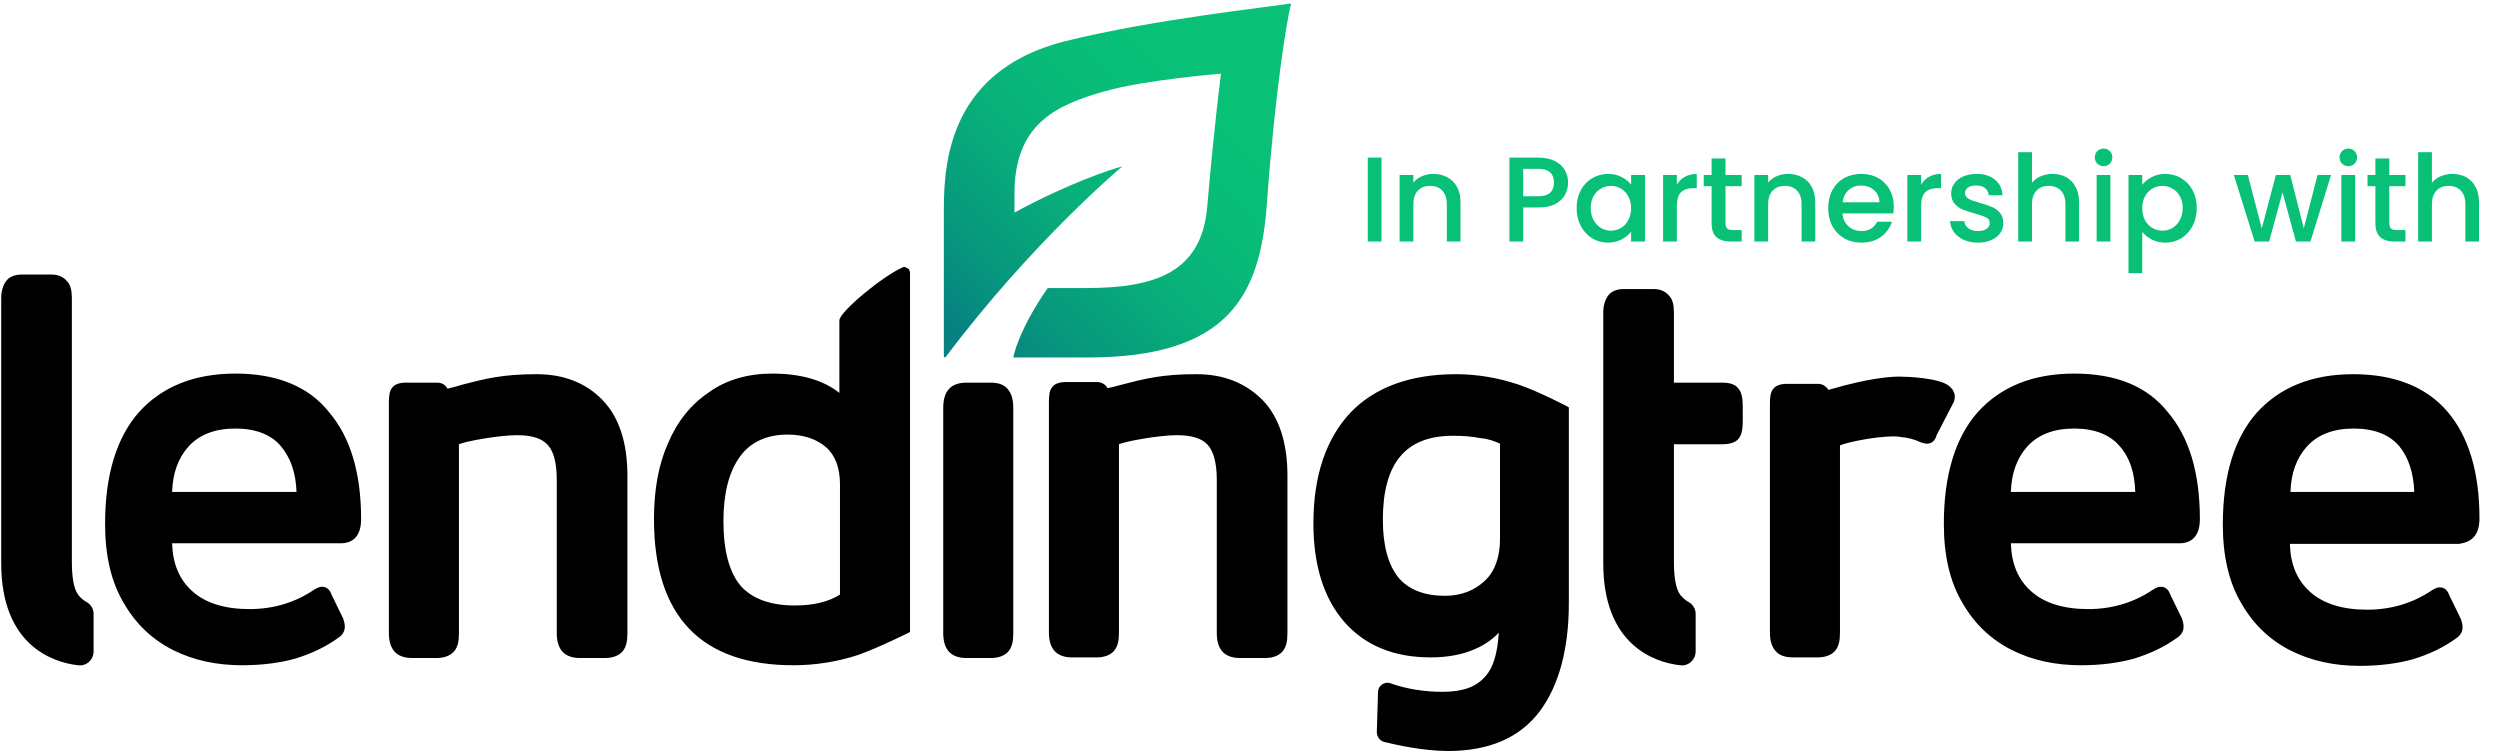 <svg width="414" height="125" viewBox="0 0 414 125" fill="none" xmlns="http://www.w3.org/2000/svg">
<path d="M410.6 85.866C410.6 78.166 408.8 72.266 405.3 68.166C401.8 64.066 396.5 61.966 389.7 61.966C382.8 61.966 377.5 64.166 373.7 68.366C370 72.566 368.1 78.766 368.1 86.866C368.1 92.066 369.1 96.466 371.2 99.966C373.2 103.466 376 106.066 379.4 107.766C382.8 109.466 386.6 110.266 390.8 110.266C394.1 110.266 397.1 109.866 399.6 109.166C402.2 108.366 404.6 107.266 406.8 105.666C407.5 105.166 407.8 104.566 407.8 103.866C407.8 103.466 407.7 102.966 407.5 102.466L405.6 98.566C405.2 97.366 404.4 97.266 404 97.266C403.6 97.266 403.2 97.466 402.7 97.766C399.6 99.866 396 100.966 392 100.966C387.9 100.966 384.7 99.966 382.5 97.966C380.4 96.066 379.3 93.466 379.2 90.066H407.2C408.5 89.866 410.6 89.366 410.6 85.866ZM379.3 81.466C379.4 78.366 380.3 75.866 382 73.966C383.8 71.966 386.4 70.966 389.8 70.966C393.1 70.966 395.7 71.966 397.3 73.866C398.8 75.666 399.7 78.266 399.8 81.466H379.3ZM343.5 61.866C336.6 61.866 331.3 64.066 327.5 68.266C323.8 72.466 321.9 78.666 321.9 86.766C321.9 91.966 322.9 96.366 325 99.866C327 103.366 329.8 105.966 333.2 107.666C336.6 109.366 340.4 110.166 344.6 110.166C347.9 110.166 350.9 109.766 353.4 109.066C356 108.266 358.4 107.166 360.6 105.566C361.3 105.066 361.6 104.466 361.6 103.766C361.6 103.366 361.5 102.866 361.3 102.366L359.4 98.466C359 97.266 358.2 97.166 357.8 97.166C357.4 97.166 357 97.366 356.5 97.666C353.4 99.766 349.8 100.866 345.8 100.866C341.7 100.866 338.5 99.866 336.3 97.866C334.2 95.966 333.1 93.366 333 89.966H361C362.2 89.966 364.3 89.466 364.3 85.966C364.3 78.266 362.5 72.366 359 68.266C355.6 63.966 350.4 61.866 343.5 61.866ZM353.6 81.466H333C333.1 78.366 334 75.866 335.7 73.966C337.5 71.966 340.1 70.966 343.5 70.966C346.8 70.966 349.4 71.966 351 73.866C352.7 75.766 353.5 78.266 353.6 81.466ZM323.6 66.466C323.7 65.966 323.8 65.466 323.6 65.066C323.5 64.666 323.2 64.266 322.7 63.866C321 62.566 315.8 62.366 314.5 62.366C313.5 62.366 309.9 62.466 302.8 64.566C302.4 63.966 301.8 63.566 301.1 63.566H295.9C294.8 63.566 294 63.866 293.6 64.466C293.2 64.966 293.1 65.766 293.1 66.866V104.766C293.1 106.066 293.4 107.066 294 107.766L294.1 107.866C294.7 108.566 295.7 108.866 296.9 108.866H301C302.3 108.866 303.3 108.466 303.9 107.766C304.5 107.066 304.7 106.066 304.7 104.766V73.766C305.7 73.266 310.6 72.266 313.5 72.266C313.9 72.266 314.3 72.266 314.7 72.366C316 72.466 317.1 72.766 318.1 73.266L318.9 73.466H319.1C319.6 73.466 320.4 73.266 320.7 72.066L323.6 66.466ZM287.9 64.366C287.4 63.666 286.5 63.366 285.2 63.366H277.2V51.766C277.2 50.566 277 49.566 276.4 48.966C275.8 48.266 275 47.866 273.8 47.866H268.9C267.7 47.866 266.8 48.266 266.3 48.966C265.8 49.666 265.5 50.566 265.5 51.766V93.266C265.5 106.766 273.9 109.666 278.2 110.166C279.6 110.366 280.8 109.266 280.8 107.866V101.666C280.8 100.766 280.3 100.066 279.6 99.666C279.2 99.466 278.7 99.066 278.3 98.566C277.5 97.566 277.2 95.566 277.2 92.966V73.566H285.2C286.5 73.566 287.4 73.266 287.9 72.666C288.4 72.066 288.6 71.166 288.6 69.766V67.266C288.6 65.966 288.4 64.966 287.9 64.366ZM251.4 63.666C248.1 62.566 244.6 61.966 241.1 61.966C233.5 61.966 227.6 64.166 223.6 68.366C219.6 72.666 217.5 78.766 217.5 86.666C217.5 93.566 219.2 99.066 222.6 102.966C226 106.866 230.8 108.866 236.9 108.866C239.8 108.866 242.3 108.366 244.3 107.466C245.7 106.866 247.1 105.966 248.2 104.766C248 108.066 247.3 110.566 246 111.966C244.5 113.766 242.2 114.566 238.9 114.566C235.8 114.566 232.8 114.066 230.3 113.166C229.3 112.766 228.2 113.566 228.2 114.566L228 121.266C228 121.966 228.5 122.666 229.2 122.866C231.3 123.366 235.7 124.366 239.8 124.366C246.6 124.366 251.7 122.166 255 117.766C258.2 113.466 259.8 107.366 259.8 99.866V67.466C259.9 67.466 254.7 64.766 251.4 63.666ZM248.4 73.466V89.266C248.4 92.166 247.6 94.566 245.9 96.166C244.2 97.766 242 98.666 239.3 98.666C235.9 98.666 233.3 97.666 231.6 95.666C229.9 93.566 229 90.366 229 86.066C229 76.666 232.8 72.166 240.6 72.166C242.2 72.166 243.8 72.266 245.2 72.566C246.5 72.666 247.5 73.066 248.4 73.466ZM198.1 61.966C192.5 61.966 189.7 62.666 185.5 63.766C184.8 63.966 184.1 64.166 183.4 64.266C183.1 63.666 182.4 63.266 181.7 63.266H176.5C175.4 63.266 174.6 63.566 174.2 64.166C173.8 64.666 173.7 65.466 173.7 66.566V104.766C173.7 106.066 174 107.066 174.6 107.766C175.2 108.466 176.2 108.866 177.5 108.866H181.6C182.9 108.866 183.9 108.466 184.5 107.766C185.1 107.066 185.3 106.066 185.3 104.766V73.566C186.4 73.066 192 72.066 194.9 72.066C197.3 72.066 199 72.566 200 73.666C201 74.766 201.5 76.766 201.5 79.466V104.866C201.5 106.166 201.8 107.166 202.4 107.866C203 108.566 204 108.966 205.3 108.966H209.5C210.8 108.966 211.8 108.566 212.4 107.866C213 107.166 213.2 106.166 213.2 104.866V78.766C213.2 73.266 211.8 69.066 209.1 66.266C206.2 63.366 202.6 61.966 198.1 61.966ZM164.1 63.366H160C158.7 63.366 157.7 63.766 157.1 64.466C156.5 65.166 156.2 66.166 156.2 67.566V104.866C156.2 106.166 156.5 107.166 157.1 107.866C157.7 108.566 158.7 108.966 160 108.966H164.1C165.4 108.966 166.4 108.566 167 107.866C167.6 107.166 167.8 106.166 167.8 104.866V67.566C167.8 66.166 167.5 65.166 166.9 64.466C166.4 63.766 165.4 63.366 164.1 63.366ZM149.5 44.266C146.1 45.766 139 51.666 139 53.066V65.066C136.4 62.966 132.6 61.866 127.9 61.866C123.9 61.866 120.3 62.866 117.4 64.966C114.4 66.966 112.1 69.866 110.6 73.466C109 77.066 108.3 81.266 108.3 85.966C108.3 102.066 116.1 110.166 131.4 110.166C135.1 110.166 138.7 109.566 142.1 108.466C145.5 107.266 150.7 104.666 150.7 104.666V45.266C150.7 44.966 150.6 44.766 150.5 44.566C150.1 44.366 149.8 44.066 149.5 44.266ZM139.1 80.166V98.466C137.2 99.666 134.7 100.266 131.6 100.266C127.6 100.266 124.6 99.166 122.7 97.066C120.8 94.866 119.8 91.266 119.8 86.266C119.8 81.766 120.7 78.166 122.5 75.666C124.2 73.266 126.9 71.966 130.4 71.966C133 71.966 135.2 72.666 136.8 74.066C138.3 75.366 139.1 77.466 139.1 80.166ZM88.9 61.966C83.3 61.966 80.5 62.666 76.3 63.766L76 63.866C75.4 64.066 74.8 64.166 74.1 64.366C73.9 63.966 73.4 63.366 72.4 63.366H67.2C66.1 63.366 65.3 63.666 64.9 64.266C64.5 64.766 64.4 65.566 64.4 66.666V104.866C64.4 106.166 64.7 107.166 65.3 107.866C65.9 108.566 66.9 108.966 68.2 108.966H72.3C73.6 108.966 74.6 108.566 75.2 107.866C75.8 107.166 76 106.166 76 104.866V73.566C77.1 73.066 82.7 72.066 85.6 72.066C88 72.066 89.7 72.566 90.7 73.666C91.7 74.766 92.2 76.666 92.2 79.466V104.866C92.2 106.166 92.5 107.166 93.1 107.866C93.7 108.566 94.7 108.966 96 108.966H100.2C101.5 108.966 102.5 108.566 103.1 107.866C103.7 107.166 103.9 106.166 103.9 104.866V78.766C103.9 73.266 102.5 69.066 99.8 66.266C97 63.366 93.3 61.966 88.9 61.966ZM39 61.866C32.1 61.866 26.8 64.066 23 68.266C19.3 72.466 17.4 78.666 17.4 86.766C17.4 91.966 18.4 96.366 20.5 99.866C22.5 103.366 25.3 105.966 28.7 107.666C32.1 109.366 35.9 110.166 40.1 110.166C43.4 110.166 46.4 109.766 48.9 109.066C51.5 108.266 53.9 107.166 56.1 105.566C56.8 105.066 57.1 104.466 57.1 103.766C57.1 103.366 57 102.866 56.8 102.366L54.9 98.466C54.5 97.266 53.7 97.166 53.3 97.166C52.9 97.166 52.5 97.366 52 97.666C48.9 99.766 45.3 100.866 41.3 100.866C37.2 100.866 34 99.866 31.8 97.866C29.7 95.966 28.6 93.366 28.5 89.966H56.5C57.7 89.966 59.8 89.466 59.8 85.966C59.8 78.266 58 72.366 54.5 68.266C51.1 63.966 45.8 61.866 39 61.866ZM49.1 81.466H28.5C28.6 78.366 29.5 75.866 31.2 73.966C33 71.966 35.6 70.966 39 70.966C42.3 70.966 44.9 71.966 46.5 73.866C48.1 75.766 49 78.266 49.1 81.466ZM13 98.566C12.2 97.566 11.9 95.566 11.9 92.966V49.366C11.9 48.166 11.7 47.166 11.1 46.566C10.5 45.866 9.7 45.466 8.5 45.466H3.6C2.4 45.466 1.5 45.866 1 46.566C0.5 47.266 0.2 48.166 0.2 49.366V93.266C0.2 106.766 8.6 109.666 12.9 110.166C14.3 110.366 15.5 109.266 15.5 107.866V101.666C15.5 100.766 15 100.066 14.3 99.666C13.9 99.466 13.5 99.166 13 98.566Z" fill="black"/>
<path d="M213.6 0.6C210.6 1.1 191 3.2 176.5 6.8C155.9 11.9 156.3 29.1 156.3 35.9V58.9C156.3 59.2 156.6 59.3 156.7 59C171 40 185.8 27.6 185.8 27.6C185.8 27.6 185.9 27.5 185.7 27.6C184.4 27.9 177 30.3 168 35.2V32.3C167.9 20.6 174.8 17.4 183 15.1C189.7 13.2 202.2 12.2 202.2 12.2C202.2 12.2 201.2 19.5 199.9 34.4C198.9 45.3 191 47.7 179.8 47.7H173.5C168.5 54.9 167.8 59.2 167.8 59.2H180.1C203.5 59.2 208.7 48.9 209.8 33.7C211.2 14.3 213.2 3.1 213.7 1C213.9 0.8 213.8 0.6 213.6 0.6Z" fill="url(#paint0_linear_17_37)"/>
<path d="M228.78 26.1V40H226.5V26.1H228.78ZM237.333 28.8C238.2 28.8 238.973 28.98 239.653 29.34C240.347 29.7 240.887 30.233 241.273 30.94C241.66 31.647 241.853 32.5 241.853 33.5V40H239.593V33.84C239.593 32.853 239.347 32.1 238.853 31.58C238.36 31.047 237.687 30.78 236.833 30.78C235.98 30.78 235.3 31.047 234.793 31.58C234.3 32.1 234.053 32.853 234.053 33.84V40H231.773V28.98H234.053V30.24C234.427 29.787 234.9 29.433 235.473 29.18C236.06 28.927 236.68 28.8 237.333 28.8ZM259.677 30.24C259.677 30.947 259.51 31.613 259.177 32.24C258.844 32.867 258.31 33.38 257.577 33.78C256.844 34.167 255.904 34.36 254.757 34.36H252.237V40H249.957V26.1H254.757C255.824 26.1 256.724 26.287 257.457 26.66C258.204 27.02 258.757 27.513 259.117 28.14C259.49 28.767 259.677 29.467 259.677 30.24ZM254.757 32.5C255.624 32.5 256.27 32.307 256.697 31.92C257.124 31.52 257.337 30.96 257.337 30.24C257.337 28.72 256.477 27.96 254.757 27.96H252.237V32.5H254.757ZM261.092 34.44C261.092 33.333 261.318 32.353 261.772 31.5C262.238 30.647 262.865 29.987 263.652 29.52C264.452 29.04 265.332 28.8 266.292 28.8C267.158 28.8 267.912 28.973 268.552 29.32C269.205 29.653 269.725 30.073 270.112 30.58V28.98H272.412V40H270.112V38.36C269.725 38.88 269.198 39.313 268.532 39.66C267.865 40.007 267.105 40.18 266.252 40.18C265.305 40.18 264.438 39.94 263.652 39.46C262.865 38.967 262.238 38.287 261.772 37.42C261.318 36.54 261.092 35.547 261.092 34.44ZM270.112 34.48C270.112 33.72 269.952 33.06 269.632 32.5C269.325 31.94 268.918 31.513 268.412 31.22C267.905 30.927 267.358 30.78 266.772 30.78C266.185 30.78 265.638 30.927 265.132 31.22C264.625 31.5 264.212 31.92 263.892 32.48C263.585 33.027 263.432 33.68 263.432 34.44C263.432 35.2 263.585 35.867 263.892 36.44C264.212 37.013 264.625 37.453 265.132 37.76C265.652 38.053 266.198 38.2 266.772 38.2C267.358 38.2 267.905 38.053 268.412 37.76C268.918 37.467 269.325 37.04 269.632 36.48C269.952 35.907 270.112 35.24 270.112 34.48ZM277.686 30.58C278.02 30.02 278.46 29.587 279.006 29.28C279.566 28.96 280.226 28.8 280.986 28.8V31.16H280.406C279.513 31.16 278.833 31.387 278.366 31.84C277.913 32.293 277.686 33.08 277.686 34.2V40H275.406V28.98H277.686V30.58ZM285.742 30.84V36.94C285.742 37.353 285.835 37.653 286.022 37.84C286.222 38.013 286.555 38.1 287.022 38.1H288.422V40H286.622C285.595 40 284.809 39.76 284.262 39.28C283.715 38.8 283.442 38.02 283.442 36.94V30.84H282.142V28.98H283.442V26.24H285.742V28.98H288.422V30.84H285.742ZM296.083 28.8C296.95 28.8 297.723 28.98 298.403 29.34C299.097 29.7 299.637 30.233 300.023 30.94C300.41 31.647 300.603 32.5 300.603 33.5V40H298.343V33.84C298.343 32.853 298.097 32.1 297.603 31.58C297.11 31.047 296.437 30.78 295.583 30.78C294.73 30.78 294.05 31.047 293.543 31.58C293.05 32.1 292.803 32.853 292.803 33.84V40H290.523V28.98H292.803V30.24C293.177 29.787 293.65 29.433 294.223 29.18C294.81 28.927 295.43 28.8 296.083 28.8ZM313.612 34.22C313.612 34.633 313.585 35.007 313.532 35.34H305.112C305.178 36.22 305.505 36.927 306.092 37.46C306.678 37.993 307.398 38.26 308.252 38.26C309.478 38.26 310.345 37.747 310.852 36.72H313.312C312.978 37.733 312.372 38.567 311.492 39.22C310.625 39.86 309.545 40.18 308.252 40.18C307.198 40.18 306.252 39.947 305.412 39.48C304.585 39 303.932 38.333 303.452 37.48C302.985 36.613 302.752 35.613 302.752 34.48C302.752 33.347 302.978 32.353 303.432 31.5C303.898 30.633 304.545 29.967 305.372 29.5C306.212 29.033 307.172 28.8 308.252 28.8C309.292 28.8 310.218 29.027 311.032 29.48C311.845 29.933 312.478 30.573 312.932 31.4C313.385 32.213 313.612 33.153 313.612 34.22ZM311.232 33.5C311.218 32.66 310.918 31.987 310.332 31.48C309.745 30.973 309.018 30.72 308.152 30.72C307.365 30.72 306.692 30.973 306.132 31.48C305.572 31.973 305.238 32.647 305.132 33.5H311.232ZM318.135 30.58C318.469 30.02 318.909 29.587 319.455 29.28C320.015 28.96 320.675 28.8 321.435 28.8V31.16H320.855C319.962 31.16 319.282 31.387 318.815 31.84C318.362 32.293 318.135 33.08 318.135 34.2V40H315.855V28.98H318.135V30.58ZM327.531 40.18C326.665 40.18 325.885 40.027 325.191 39.72C324.511 39.4 323.971 38.973 323.571 38.44C323.171 37.893 322.958 37.287 322.931 36.62H325.291C325.331 37.087 325.551 37.48 325.951 37.8C326.365 38.107 326.878 38.26 327.491 38.26C328.131 38.26 328.625 38.14 328.971 37.9C329.331 37.647 329.511 37.327 329.511 36.94C329.511 36.527 329.311 36.22 328.911 36.02C328.525 35.82 327.905 35.6 327.051 35.36C326.225 35.133 325.551 34.913 325.031 34.7C324.511 34.487 324.058 34.16 323.671 33.72C323.298 33.28 323.111 32.7 323.111 31.98C323.111 31.393 323.285 30.86 323.631 30.38C323.978 29.887 324.471 29.5 325.111 29.22C325.765 28.94 326.511 28.8 327.351 28.8C328.605 28.8 329.611 29.12 330.371 29.76C331.145 30.387 331.558 31.247 331.611 32.34H329.331C329.291 31.847 329.091 31.453 328.731 31.16C328.371 30.867 327.885 30.72 327.271 30.72C326.671 30.72 326.211 30.833 325.891 31.06C325.571 31.287 325.411 31.587 325.411 31.96C325.411 32.253 325.518 32.5 325.731 32.7C325.945 32.9 326.205 33.06 326.511 33.18C326.818 33.287 327.271 33.427 327.871 33.6C328.671 33.813 329.325 34.033 329.831 34.26C330.351 34.473 330.798 34.793 331.171 35.22C331.545 35.647 331.738 36.213 331.751 36.92C331.751 37.547 331.578 38.107 331.231 38.6C330.885 39.093 330.391 39.48 329.751 39.76C329.125 40.04 328.385 40.18 327.531 40.18ZM339.915 28.8C340.755 28.8 341.502 28.98 342.155 29.34C342.822 29.7 343.342 30.233 343.715 30.94C344.102 31.647 344.295 32.5 344.295 33.5V40H342.035V33.84C342.035 32.853 341.788 32.1 341.295 31.58C340.802 31.047 340.128 30.78 339.275 30.78C338.422 30.78 337.742 31.047 337.235 31.58C336.742 32.1 336.495 32.853 336.495 33.84V40H334.215V25.2H336.495V30.26C336.882 29.793 337.368 29.433 337.955 29.18C338.555 28.927 339.208 28.8 339.915 28.8ZM348.363 27.52C347.95 27.52 347.603 27.38 347.323 27.1C347.043 26.82 346.903 26.473 346.903 26.06C346.903 25.647 347.043 25.3 347.323 25.02C347.603 24.74 347.95 24.6 348.363 24.6C348.763 24.6 349.103 24.74 349.383 25.02C349.663 25.3 349.803 25.647 349.803 26.06C349.803 26.473 349.663 26.82 349.383 27.1C349.103 27.38 348.763 27.52 348.363 27.52ZM349.483 28.98V40H347.203V28.98H349.483ZM354.757 30.6C355.143 30.093 355.67 29.667 356.337 29.32C357.003 28.973 357.757 28.8 358.597 28.8C359.557 28.8 360.43 29.04 361.217 29.52C362.017 29.987 362.643 30.647 363.097 31.5C363.55 32.353 363.777 33.333 363.777 34.44C363.777 35.547 363.55 36.54 363.097 37.42C362.643 38.287 362.017 38.967 361.217 39.46C360.43 39.94 359.557 40.18 358.597 40.18C357.757 40.18 357.01 40.013 356.357 39.68C355.703 39.333 355.17 38.907 354.757 38.4V45.24H352.477V28.98H354.757V30.6ZM361.457 34.44C361.457 33.68 361.297 33.027 360.977 32.48C360.67 31.92 360.257 31.5 359.737 31.22C359.23 30.927 358.683 30.78 358.097 30.78C357.523 30.78 356.977 30.927 356.457 31.22C355.95 31.513 355.537 31.94 355.217 32.5C354.91 33.06 354.757 33.72 354.757 34.48C354.757 35.24 354.91 35.907 355.217 36.48C355.537 37.04 355.95 37.467 356.457 37.76C356.977 38.053 357.523 38.2 358.097 38.2C358.683 38.2 359.23 38.053 359.737 37.76C360.257 37.453 360.67 37.013 360.977 36.44C361.297 35.867 361.457 35.2 361.457 34.44ZM386.027 28.98L382.607 40H380.207L377.987 31.86L375.767 40H373.367L369.927 28.98H372.247L374.547 37.84L376.887 28.98H379.267L381.507 37.8L383.787 28.98H386.027ZM388.89 27.52C388.477 27.52 388.13 27.38 387.85 27.1C387.57 26.82 387.43 26.473 387.43 26.06C387.43 25.647 387.57 25.3 387.85 25.02C388.13 24.74 388.477 24.6 388.89 24.6C389.29 24.6 389.63 24.74 389.91 25.02C390.19 25.3 390.33 25.647 390.33 26.06C390.33 26.473 390.19 26.82 389.91 27.1C389.63 27.38 389.29 27.52 388.89 27.52ZM390.01 28.98V40H387.73V28.98H390.01ZM395.664 30.84V36.94C395.664 37.353 395.757 37.653 395.944 37.84C396.144 38.013 396.477 38.1 396.944 38.1H398.344V40H396.544C395.517 40 394.731 39.76 394.184 39.28C393.637 38.8 393.364 38.02 393.364 36.94V30.84H392.064V28.98H393.364V26.24H395.664V28.98H398.344V30.84H395.664ZM406.145 28.8C406.985 28.8 407.732 28.98 408.385 29.34C409.052 29.7 409.572 30.233 409.945 30.94C410.332 31.647 410.525 32.5 410.525 33.5V40H408.265V33.84C408.265 32.853 408.019 32.1 407.525 31.58C407.032 31.047 406.359 30.78 405.505 30.78C404.652 30.78 403.972 31.047 403.465 31.58C402.972 32.1 402.725 32.853 402.725 33.84V40H400.445V25.2H402.725V30.26C403.112 29.793 403.599 29.433 404.185 29.18C404.785 28.927 405.439 28.8 406.145 28.8Z" fill="#08C177"/>
<defs>
<linearGradient id="paint0_linear_17_37" x1="156.816" y1="59.554" x2="214.738" y2="1.632" gradientUnits="userSpaceOnUse">
<stop offset="0.05" stop-color="#078181"/>
<stop offset="0.213" stop-color="#07997D"/>
<stop offset="0.41" stop-color="#08AF7A"/>
<stop offset="0.599" stop-color="#08BC78"/>
<stop offset="0.77" stop-color="#08C177"/>
</linearGradient>
</defs>
</svg>
